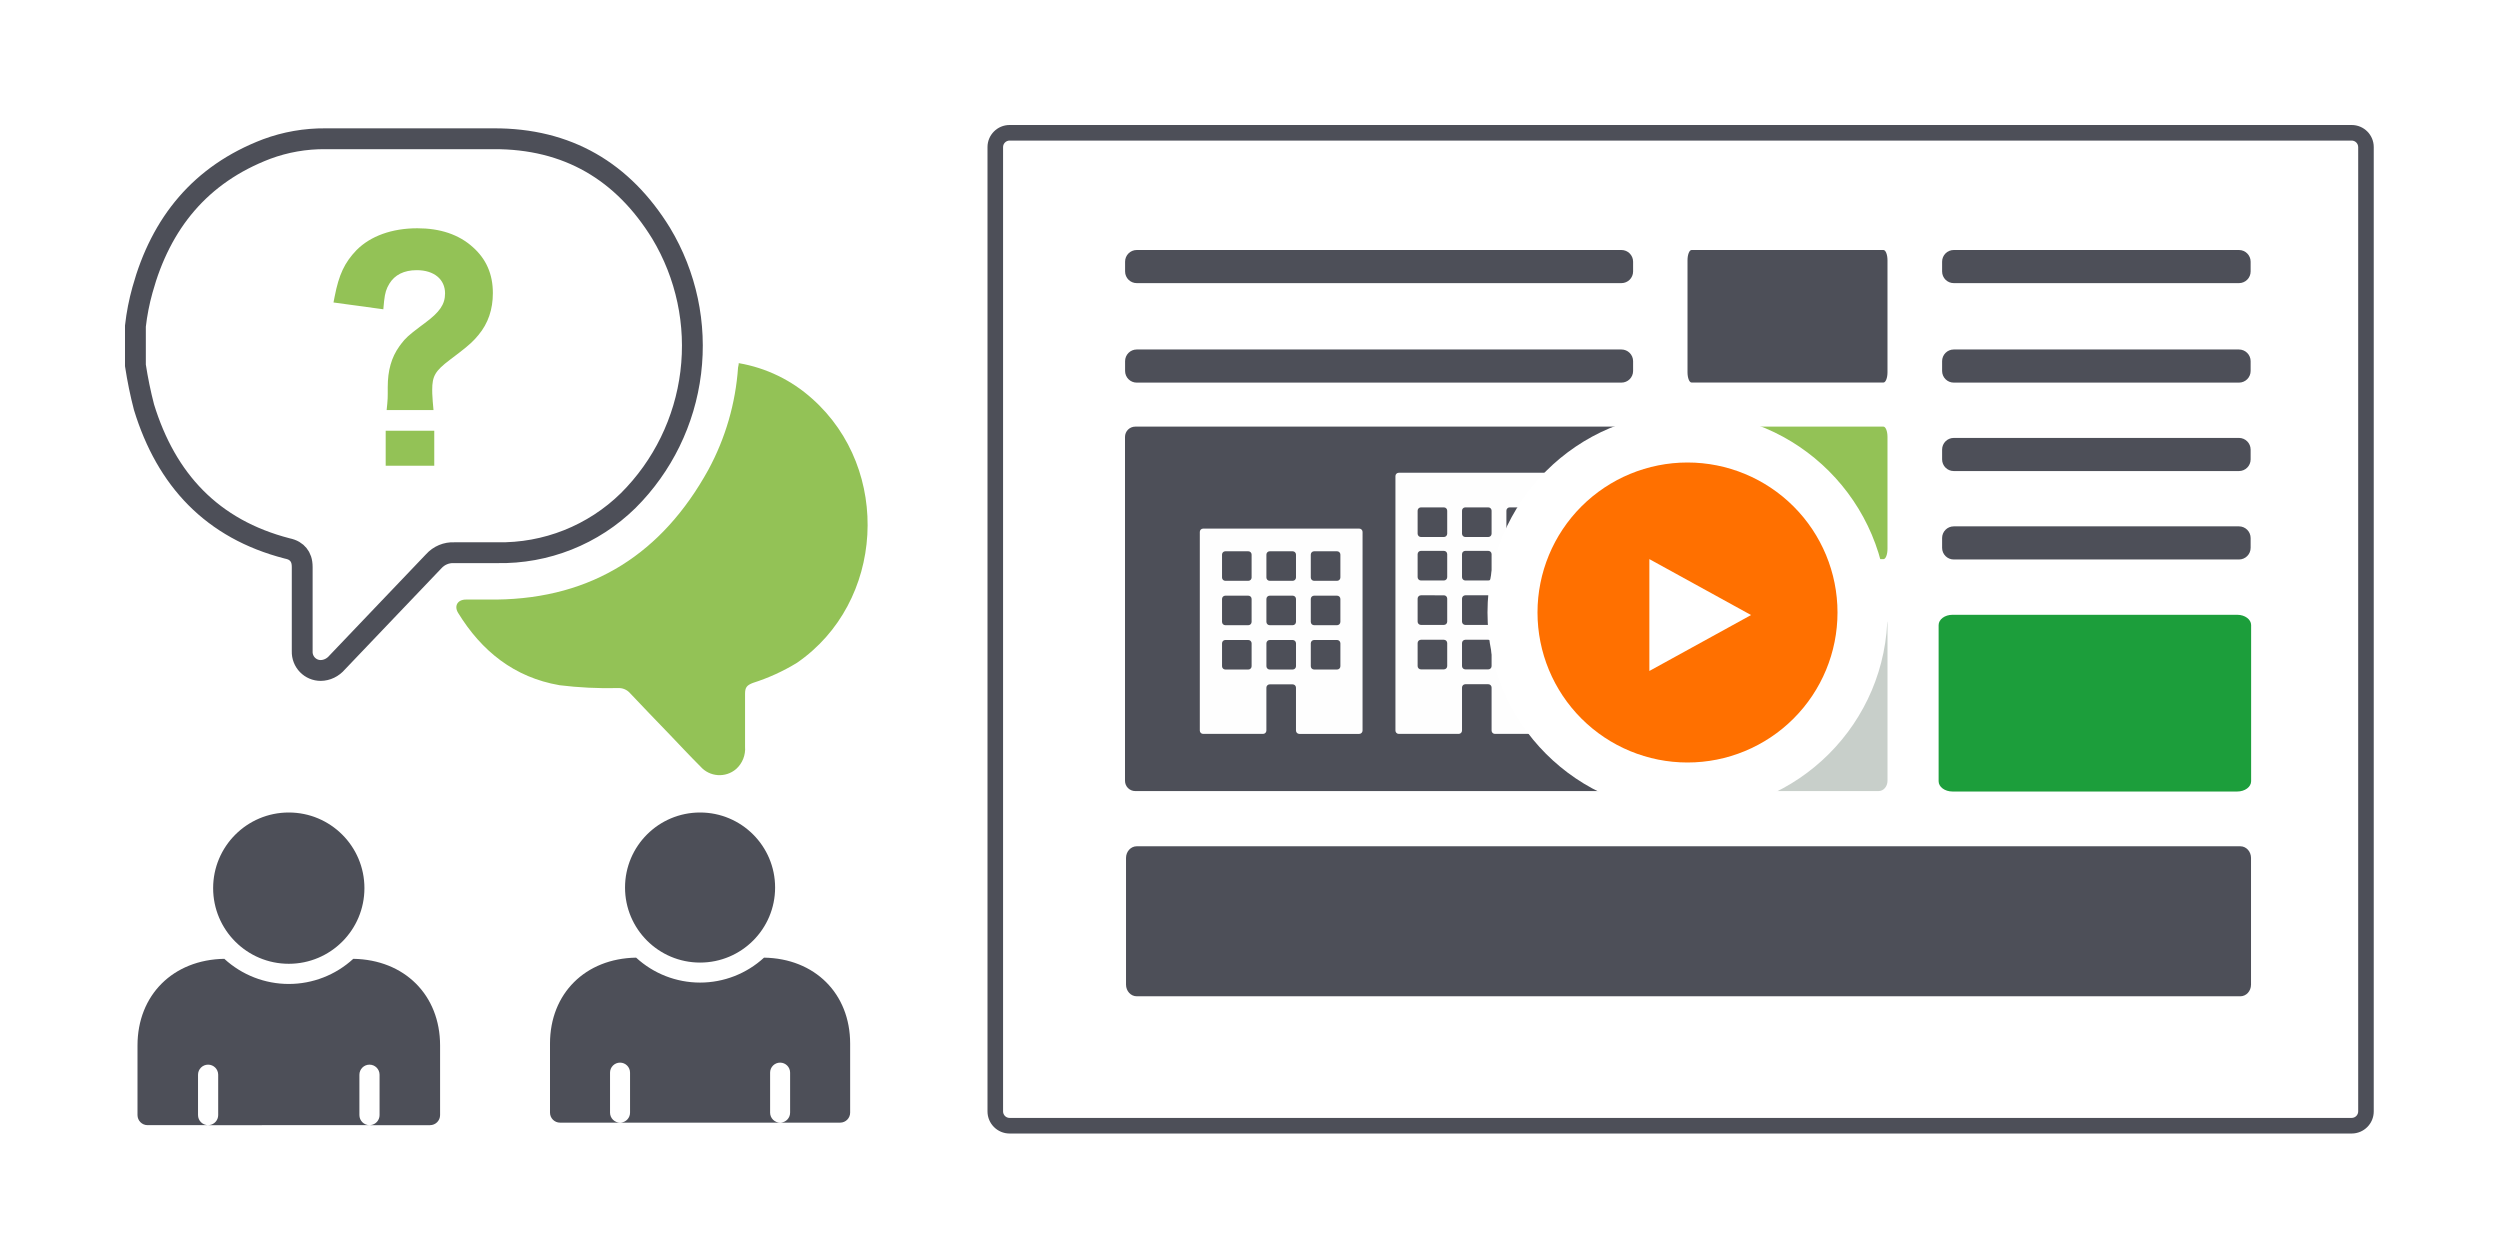 <svg xmlns="http://www.w3.org/2000/svg" width="240" height="120" viewBox="0 0 240 120">
    <g fill="none" fill-rule="evenodd">
        <path fill="#FFF" d="M0 0H240V120H0z"/>
        <path fill="#4D4F58" fill-rule="nonzero" d="M33.913 92.047c4.914.08 8.335 3.474 8.335 8.317v6.684c0 .534-.434.968-.969.968h-5.81l.114-.007c.481-.056.855-.465.855-.961v-3.873c0-.535-.433-.969-.968-.969-.535 0-.968.434-.968.969v3.873c0 .534.433.968.968.968H19.978l.113-.007c.481-.056.855-.465.855-.961v-3.873c0-.535-.433-.969-.968-.969-.535 0-.968.434-.968.969v3.873c0 .534.433.968.968.968h-5.81c-.535 0-.968-.434-.968-.968v-6.684c0-4.843 3.42-8.237 8.334-8.317 1.687 1.552 3.897 2.413 6.19 2.413 2.292 0 4.502-.861 6.19-2.413zM27.723 78c4.011 0 7.262 3.25 7.262 7.262 0 4.011-3.25 7.262-7.262 7.262-4.01 0-7.262-3.25-7.262-7.262 0-4.011 3.251-7.262 7.262-7.262z"/>
        <path fill="#4D4F58" d="M73.347 91.934c4.874.08 8.267 3.446 8.267 8.25v6.63c0 .53-.43.96-.96.96H74.89l.112-.006c.478-.055.848-.461.848-.954v-3.842c0-.53-.43-.96-.96-.96s-.96.43-.96.96v3.842c0 .53.43.96.96.96H59.523l.112-.006c.478-.055.849-.461.849-.954v-3.842c0-.53-.43-.96-.96-.96-.531 0-.961.43-.961.96v3.842c0 .53.43.96.96.96H53.76c-.53 0-.96-.43-.96-.96v-6.63c0-4.804 3.393-8.17 8.267-8.25 1.674 1.54 3.866 2.394 6.14 2.394 2.274 0 4.466-.855 6.14-2.394zM67.207 78c3.978 0 7.203 3.225 7.203 7.204 0 3.978-3.225 7.203-7.204 7.203-3.978 0-7.203-3.224-7.203-7.203 0-3.98 3.225-7.204 7.203-7.204z"/>
        <g fill-rule="nonzero">
            <path stroke="#4D4F58" stroke-width="2" d="M35.37 1.32H19.248c-1.933-.016-3.843.317-5.647.987C7.253 4.727 3.448 9.401 1.677 15.834c-.318 1.14-.545 2.297-.677 3.469v3.776c.207 1.348.48 2.686.824 4.008 2.141 6.975 6.529 11.698 13.742 13.561.556.113.868.331 1.08.593.22.268.366.627.366 1.197v8.09c-.016.484.167.953.503 1.3.333.342.79.537 1.27.537.595-.006 1.168-.275 1.597-.78 1.625-1.714 3.264-3.428 4.905-5.144 1.45-1.516 2.902-3.033 4.347-4.555.504-.563 1.23-.865 1.981-.827h4.094c4.703.095 9.245-1.71 12.6-5.005 3.315-3.303 5.43-7.63 6.002-12.284.574-4.652-.428-9.364-2.844-13.38-3.649-5.93-8.974-9.104-16.097-9.07z" transform="translate(12 12)"/>
            <path fill="#93C256" d="M65.968 26.276c-1.98-1.782-4.424-2.966-7.05-3.414 0 .192-.05.306-.064.412-.237 3.442-1.209 6.792-2.852 9.824-4.405 7.983-11.086 12.347-20.344 12.46h-2.93c-.8 0-1.156.614-.75 1.276 2.254 3.679 5.403 6.196 9.717 6.942v.003c1.865.229 3.745.32 5.625.276.44-.025.866.15 1.155.479 1.256 1.34 2.537 2.65 3.807 3.976.977 1.02 1.946 2.061 2.952 3.066.885 1.017 2.425 1.125 3.441.243.6-.543.914-1.332.85-2.14v-5.076c0-.607.164-.818.763-1.047 1.478-.47 2.896-1.116 4.218-1.924 8.399-5.775 9.134-18.54 1.462-25.357z" transform="translate(12 12)"/>
        </g>
        <g fill-rule="nonzero">
            <path fill="#FFF" d="M11.695 0c2.833 0 5.264.815 7.123 2.484 1.89 1.68 2.845 3.87 2.845 6.451 0 2.23-.686 4.196-2.07 5.833l-.376.427c-.499.548-1.091 1.05-2.22 1.906l-.543.41c-.178.135-.314.244-.416.328l-.193.165-.005.237.001.145.196 9.843H5.945c.321-8.852.687-13.7 1.096-14.546l.161-.314.16-.285-6.928-.945.661-3.385c.506-2.592 1.262-4.212 2.832-5.85C5.825.987 8.592 0 11.695 0z" transform="translate(28.366 19.2)"/>
            <path fill="#93C256" d="M13.323 22.152v3.36H8.66v-3.36h4.663zM11.695 2.714c2.199 0 3.982.598 5.32 1.8 1.302 1.156 1.934 2.606 1.934 4.421 0 1.577-.454 2.905-1.378 4.02l-.36.41c-.43.47-1.03.96-2.4 1.985-1.407 1.07-1.685 1.555-1.685 2.891l.005.336c.007.226.022.463.046.763l.073.829H8.751l.06-.596c.018-.192.03-.352.037-.511l.009-.437v-.66c0-1.601.35-2.848 1.114-3.918l.164-.224c.42-.559.748-.857 1.83-1.67l.444-.331c1.46-1.076 1.95-1.818 1.95-2.86 0-1.338-1.045-2.226-2.714-2.226-1.237 0-2.125.454-2.642 1.313-.285.479-.407.859-.494 1.634l-.077.808-4.783-.653.11-.564c.413-2.113.949-3.262 2.097-4.46 1.348-1.362 3.416-2.1 5.839-2.1z" transform="translate(28.366 19.2)"/>
        </g>
        <g>
            <path fill="#4D4F58" d="M2.12 0C.95 0 0 .95 0 2.12v92.576c0 1.17.95 2.122 2.12 2.122h128.84c1.174 0 2.12-.951 2.12-2.122V2.12c0-1.17-.946-2.12-2.12-2.12H2.12zm129.466 2.12v92.576c0 .344-.28.624-.625.624H2.12c-.343 0-.625-.28-.625-.624V2.12c0-.345.282-.625.624-.625h128.84c.346 0 .626.28.626.625z" transform="translate(94.8 12)"/>
            <path fill="#4D4F58" d="M60.857 15.18H14.326c-.617 0-1.118-.499-1.118-1.12v-.938c0-.62.501-1.122 1.118-1.122h46.531c.617 0 1.12.501 1.12 1.122v.938c0 .621-.503 1.12-1.12 1.12M86.011 24.723H67.59c-.216 0-.389-.44-.389-.987v-10.75c0-.542.173-.986.389-.986H86.01c.215 0 .389.444.389.987v10.75c0 .546-.174.986-.389.986" transform="translate(94.8 12)"/>
            <path fill="#93C256" d="M86.011 41.679H67.59c-.216 0-.389-.44-.389-.987v-10.75c0-.542.173-.986.389-.986H86.01c.215 0 .389.444.389.985v10.751c0 .547-.174.987-.389.987" transform="translate(94.8 12)"/>
            <path fill="#4D4F58" d="M120.272 83.643H14.324c-.564 0-1.026-.498-1.026-1.117V70.36c0-.614.462-1.117 1.026-1.117h105.948c.567 0 1.026.503 1.026 1.117v12.166c0 .62-.459 1.117-1.026 1.117" transform="translate(94.8 12)"/>
            <path fill="#C8CFCA" d="M85.55 63.943H68.051c-.472 0-.851-.44-.851-.987v-14.99c0-.545.38-.987.851-.987H85.55c.47 0 .85.442.85.987v14.99c0 .547-.38.987-.85.987" transform="translate(94.8 12)"/>
            <path fill="#1C9E3B" d="M119.978 63.985h-27.34c-.737 0-1.33-.44-1.33-.987v-14.99c0-.545.593-.988 1.33-.988h27.34c.735 0 1.33.443 1.33.987v14.991c0 .547-.595.987-1.33.987" transform="translate(94.8 12)"/>
            <path fill="#4D4F58" d="M60.857 24.732H14.326c-.617 0-1.118-.5-1.118-1.12v-.939c0-.62.501-1.122 1.118-1.122h46.531c.617 0 1.12.501 1.12 1.122v.938c0 .621-.503 1.12-1.12 1.12M120.14 38.53c.617 0 1.121.502 1.121 1.123v.938c0 .62-.504 1.12-1.12 1.12H92.76c-.617 0-1.118-.5-1.118-1.12v-.938c0-.621.5-1.122 1.118-1.122h27.38zm0-8.49c.617 0 1.121.502 1.121 1.123v.938c0 .62-.504 1.12-1.12 1.12H92.76c-.617 0-1.118-.5-1.118-1.12v-.938c0-.621.5-1.122 1.118-1.122h27.38zm0-8.489c.617 0 1.121.501 1.121 1.122v.938c0 .621-.504 1.12-1.12 1.12H92.76c-.617 0-1.118-.499-1.118-1.12v-.938c0-.62.5-1.122 1.118-1.122h27.38zm0-9.551c.617 0 1.121.501 1.121 1.122v.938c0 .621-.504 1.12-1.12 1.12H92.76c-.617 0-1.118-.499-1.118-1.12v-.938c0-.62.5-1.122 1.118-1.122h27.38zM60.983 63.943H14.187c-.547 0-.987-.44-.987-.987V29.942c0-.542.44-.986.987-.986h46.796c.545 0 .987.444.987.986v33.014c0 .547-.442.987-.987.987" transform="translate(94.8 12)"/>
            <path fill="#FEFEFE" d="M36.006 39.065l-.001 19.07c0 .175-.143.32-.317.32h-5.756c-.176 0-.318-.145-.318-.32v-4.121c0-.177-.143-.316-.319-.316h-2.203c-.176 0-.319.14-.319.316v4.12c0 .176-.142.32-.317.32H20.7c-.176 0-.318-.144-.318-.32v-19.07c0-.176.142-.318.318-.318h14.988c.175 0 .318.142.318.319m18.78-5.362l-.001 24.431c0 .176-.143.32-.319.32h-5.755c-.176 0-.318-.144-.318-.32v-4.131c0-.176-.142-.318-.318-.318H45.87c-.175 0-.317.142-.317.318v4.131c0 .176-.142.32-.319.32H39.48c-.176 0-.318-.144-.318-.32V33.703c0-.176.142-.318.318-.318h14.988c.175 0 .318.142.318.318m-29.75 15.735h-2.204c-.175 0-.317.144-.317.32v2.201c0 .177.142.316.317.316h2.204c.177 0 .319-.139.319-.316v-2.2c0-.177-.142-.32-.32-.32m4.262 0h-2.204c-.175 0-.318.143-.318.32v2.2c0 .177.143.316.318.316h2.204c.175 0 .319-.139.319-.316v-2.2c0-.177-.144-.32-.32-.32m4.262 0h-2.204c-.175 0-.318.143-.318.32v2.2c0 .177.143.316.318.316h2.204c.175 0 .319-.139.319-.316v-2.2c0-.177-.144-.32-.32-.32m10.259-.022H41.61c-.176 0-.318.142-.318.318v2.209c0 .175.142.317.318.317h2.205c.175 0 .317-.142.317-.317v-2.21c0-.175-.142-.317-.317-.317m4.26 0h-2.204c-.176 0-.318.142-.318.318v2.209c0 .175.142.317.318.317h2.205c.175 0 .317-.142.317-.317v-2.21c0-.175-.142-.317-.317-.317m4.26 0h-2.204c-.176 0-.318.142-.318.318v2.209c0 .175.142.317.318.317h2.203c.177 0 .32-.142.32-.317v-2.21c0-.175-.143-.317-.32-.317m-27.3-4.234h-2.204c-.175 0-.317.14-.317.316v2.2c0 .177.142.32.317.32h2.204c.177 0 .319-.143.319-.32v-2.2c0-.177-.142-.316-.32-.316m4.262 0h-2.204c-.175 0-.318.14-.318.316v2.2c0 .177.143.32.318.32h2.204c.175 0 .319-.143.319-.32v-2.2c0-.177-.144-.316-.32-.316m4.262 0h-2.204c-.175 0-.318.14-.318.316v2.2c0 .177.143.32.318.32h2.204c.175 0 .319-.143.319-.32v-2.2c0-.177-.144-.316-.32-.316m10.259-.035H41.61c-.176 0-.318.145-.318.32v2.21c0 .173.142.315.318.315h2.205c.175 0 .317-.142.317-.316v-2.209c0-.175-.142-.32-.317-.32m4.26 0h-2.204c-.176 0-.318.145-.318.32v2.21c0 .173.142.315.318.315h2.205c.175 0 .317-.142.317-.316v-2.209c0-.175-.142-.32-.317-.32m4.26 0h-2.204c-.176 0-.318.145-.318.32v2.21c0 .173.142.315.318.315h2.203c.177 0 .32-.142.32-.316v-2.209c0-.175-.143-.32-.32-.32m-27.3-4.225h-2.204c-.175 0-.317.142-.317.318v2.203c0 .174.142.316.317.316h2.204c.177 0 .319-.142.319-.316v-2.203c0-.176-.142-.318-.32-.318m4.262 0h-2.204c-.175 0-.318.142-.318.318v2.203c0 .174.143.316.318.316h2.204c.175 0 .319-.142.319-.316v-2.203c0-.176-.144-.318-.32-.318m4.262 0h-2.204c-.175 0-.318.142-.318.318v2.203c0 .174.143.316.318.316h2.204c.175 0 .319-.142.319-.316v-2.203c0-.176-.144-.318-.32-.318m10.259-.041H41.61c-.176 0-.318.14-.318.316v2.209c0 .175.142.32.318.32h2.205c.175 0 .317-.145.317-.32v-2.21c0-.175-.142-.315-.317-.315m4.26 0h-2.204c-.176 0-.318.14-.318.316v2.209c0 .175.142.32.318.32h2.205c.175 0 .317-.145.317-.32v-2.21c0-.175-.142-.315-.317-.315m4.26 0h-2.204c-.176 0-.318.14-.318.316v2.209c0 .175.142.32.318.32h2.203c.177 0 .32-.145.32-.32v-2.21c0-.175-.143-.315-.32-.315m-8.52-4.174H41.61c-.176 0-.318.14-.318.316v2.21c0 .175.142.32.318.32h2.205c.175 0 .317-.145.317-.32v-2.21c0-.175-.142-.316-.317-.316m4.26 0h-2.204c-.176 0-.318.14-.318.316v2.21c0 .175.142.32.318.32h2.205c.175 0 .317-.145.317-.32v-2.21c0-.175-.142-.316-.317-.316m4.26 0h-2.204c-.176 0-.318.14-.318.316v2.21c0 .175.142.32.318.32h2.203c.177 0 .32-.145.32-.32v-2.21c0-.175-.143-.316-.32-.316" transform="translate(94.8 12)"/>
        </g>
        <circle cx="162" cy="58.8" r="19.2" fill="#FFF"/>
        <path fill="#FF7000" d="M162 44.4c-3.82 0-7.482 1.518-10.182 4.218S147.6 54.98 147.6 58.8c0 3.82 1.518 7.482 4.218 10.182S158.18 73.2 162 73.2c3.82 0 7.482-1.518 10.182-4.218S176.4 62.62 176.4 58.8c0-3.82-1.518-7.482-4.218-10.182S165.82 44.4 162 44.4zm-3.661 20.014v-10.74l9.763 5.37-9.763 5.37z"/>
    </g>
</svg>
